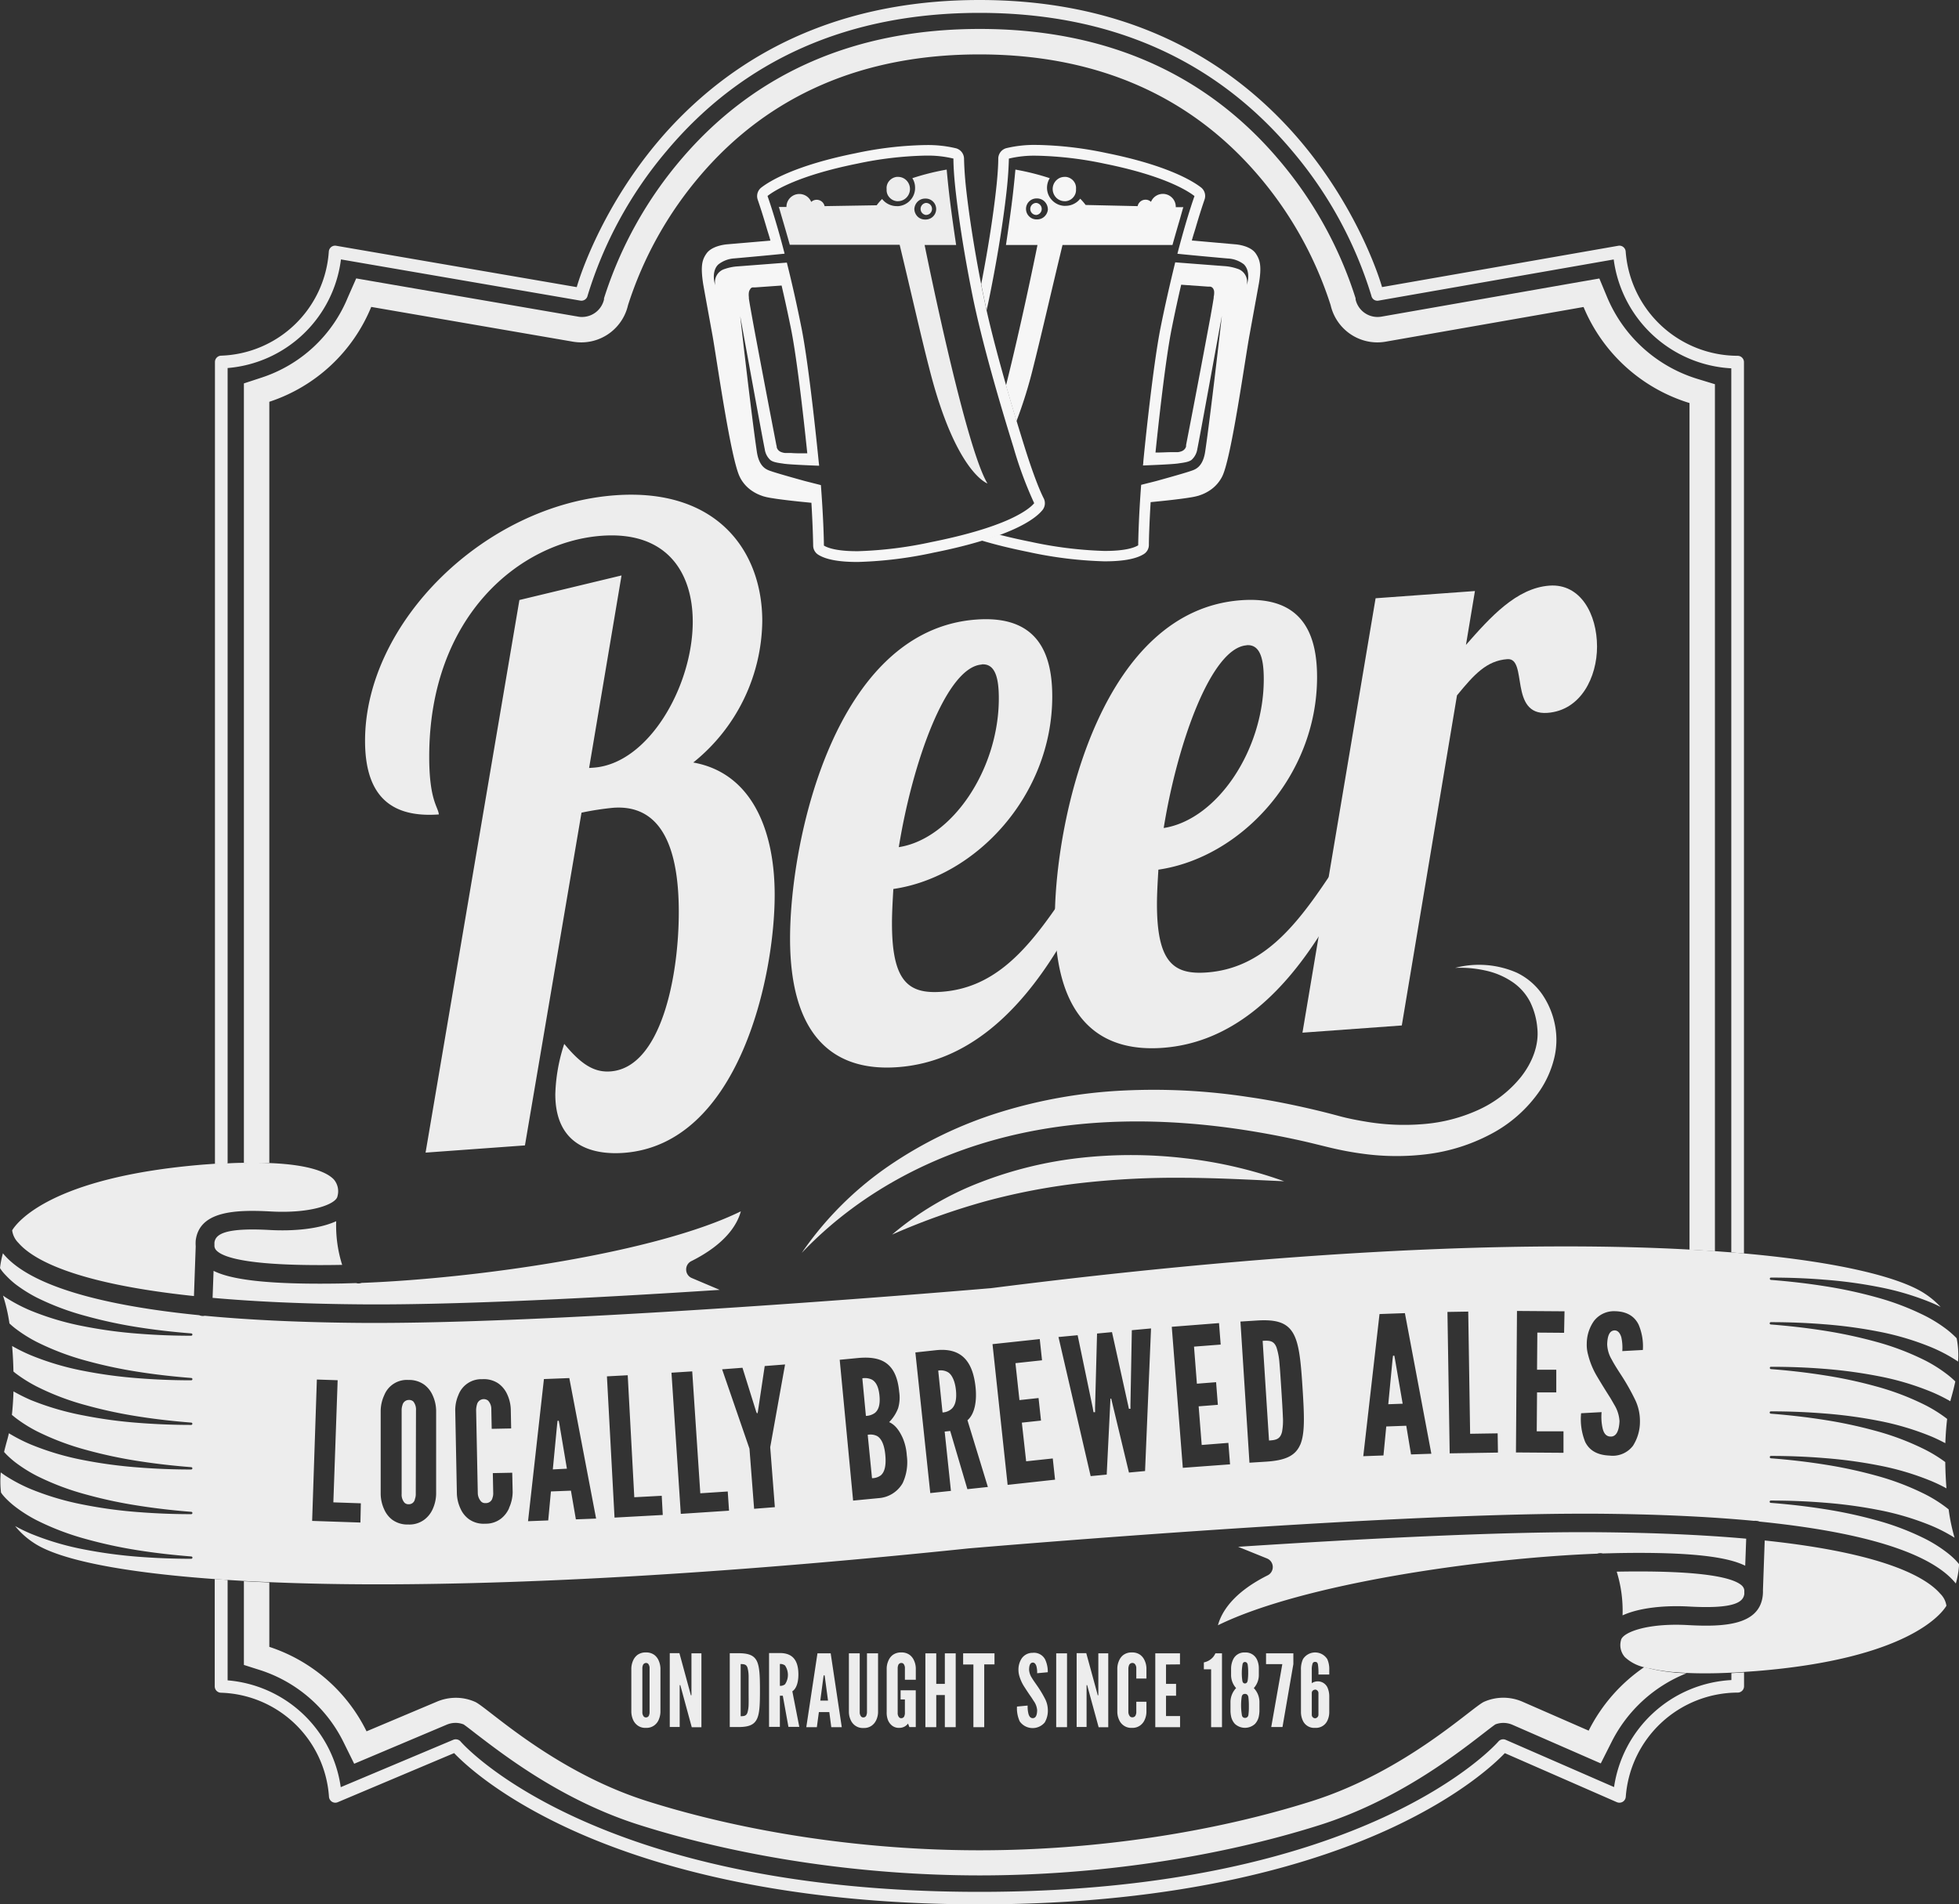 <svg xmlns="http://www.w3.org/2000/svg" viewBox="0 0 456.14 443.45"><rect x="0" y="0" width="456.14" height="443.45" fill="#333333" stroke="none"/><defs><style>.cls-1{fill:#ededed;}.cls-2{fill:#f6f6f6;}</style></defs><g id="Layer_2" data-name="Layer 2"><g id="Layer_1-2" data-name="Layer 1"><path class="cls-1" d="M153.36,386.66a3.26,3.26,0,0,0-1-1.29,3.15,3.15,0,0,0-1.94-.58,3.2,3.2,0,0,0-2,.58,3.3,3.3,0,0,0-1,1.29,4.92,4.92,0,0,0-.42,1.84v10.13a4.94,4.94,0,0,0,.42,1.87,3.21,3.21,0,0,0,1,1.26,3,3,0,0,0,2,.59,3,3,0,0,0,1.94-.59,3.18,3.18,0,0,0,1-1.26,4.94,4.94,0,0,0,.42-1.87V388.5A4.92,4.92,0,0,0,153.36,386.66Zm-2.11,12a1.62,1.62,0,0,1-.09.63.74.74,0,0,1-.75.63.7.7,0,0,1-.49-.18,1.52,1.52,0,0,1-.35-1.08V388.5a1.81,1.81,0,0,1,.09-.63.8.8,0,0,1,.75-.63.69.69,0,0,1,.51.19,1.53,1.53,0,0,1,.33,1.07Z"/><path class="cls-1" d="M161,385v9.76h-.14l-.21-.8-2.45-9h-2.25v17.19h2.31v-9.75h.15l.21.8,2.45,9h2.25V385Z"/><path class="cls-1" d="M176.2,386.75c-.68-1.31-1.94-1.78-4.28-1.78h-2v17.19h2c2.34,0,3.6-.47,4.28-1.78s.75-3.43.75-6.8S176.86,388.06,176.2,386.75Zm-1.89,10.13a7.61,7.61,0,0,1-.24,1.82c-.25.84-.74.94-1.61.94V387.5c.87,0,1.36.09,1.61.91a8,8,0,0,1,.24,1.83c0,.81,0,1.91,0,3.32S174.33,396.06,174.31,396.88Z"/><path class="cls-1" d="M184.49,393.84c1-.66,1.41-2.2,1.41-3.91,0-3.25-1.29-5-4.31-5h-2.52v17.19h2.52v-7.25h.68l1.31,7.25h2.53Zm-1.7-1.64a1.76,1.76,0,0,1-1.2.37v-5.09a1.74,1.74,0,0,1,1.2.35,3.9,3.9,0,0,1,0,4.37Z"/><path class="cls-1" d="M193.42,385h-3.08l-2.6,17.19h2.46l.47-3.51h2.43l.46,3.51H196ZM191,396l.72-5.43.07-.44H192l.07.44.73,5.43Z"/><path class="cls-1" d="M201.87,385v13.66a1.6,1.6,0,0,1-.1.63.73.73,0,0,1-.75.63.7.7,0,0,1-.49-.18,1.52,1.52,0,0,1-.35-1.08V385h-2.52v13.66a4.59,4.59,0,0,0,.42,1.87,3.09,3.09,0,0,0,1,1.26,3,3,0,0,0,2,.59,3,3,0,0,0,1.95-.59,3.24,3.24,0,0,0,1-1.26,4.59,4.59,0,0,0,.42-1.87V385Z"/><path class="cls-1" d="M213.24,391.15V388.5a4.56,4.56,0,0,0-.42-1.84,3.23,3.23,0,0,0-1-1.29,3.15,3.15,0,0,0-1.94-.58,3.25,3.25,0,0,0-2,.58,3.18,3.18,0,0,0-1,1.29,4.56,4.56,0,0,0-.42,1.84v10.13a4.78,4.78,0,0,0,.28,1.87,3.13,3.13,0,0,0,.89,1.26,2.53,2.53,0,0,0,1.8.59,2.48,2.48,0,0,0,2-1l.31.82h1.49V393.6h-3.53v2.13h1v3.11a1.62,1.62,0,0,1-.09.63.75.75,0,0,1-.75.63.68.68,0,0,1-.49-.18,1.48,1.48,0,0,1-.35-1.08V388.5a1.81,1.81,0,0,1,.09-.63.78.78,0,0,1,.75-.63.71.71,0,0,1,.51.19,1.53,1.53,0,0,1,.33,1.07v2.65Z"/><path class="cls-1" d="M220,385v7.11h-2V385h-2.53v17.19H218v-7.48h2v7.48h2.53V385Z"/><path class="cls-1" d="M224.26,385v2.6h2.39v14.59h2.52V387.57h2.39V385Z"/><path class="cls-1" d="M241.61,392.71c-.49-.72-1-1.4-1.35-2a3.88,3.88,0,0,1-.64-1.85c0-1,.21-1.69.87-1.71.4,0,.65.33.82.8a5.74,5.74,0,0,1,.18,1.68l2.48-.23a6.7,6.7,0,0,0-.63-3,2.93,2.93,0,0,0-2.9-1.52,3.06,3.06,0,0,0-2.55,1.31,4.76,4.76,0,0,0-.75,2.71,5,5,0,0,0,.21,1.38,9.59,9.59,0,0,0,1.25,2.66q.84,1.31,1.59,2.37c.23.35.44.7.65,1a4.27,4.27,0,0,1,.65,1.89c0,1.1-.28,1.89-1,1.89-.54,0-.82-.37-1-.93a6.76,6.76,0,0,1-.21-2l-2.48.23a7.24,7.24,0,0,0,.64,3.46,3.68,3.68,0,0,0,5.82.24,5.4,5.4,0,0,0,.72-3,5.86,5.86,0,0,0-.75-2.69A25.73,25.73,0,0,0,241.61,392.71Z"/><path class="cls-1" d="M245.93,385v17.19h2.52V385Z"/><path class="cls-1" d="M255.74,385v9.76h-.14l-.21-.8-2.46-9h-2.24v17.19H253v-9.75h.14l.21.8,2.46,9h2.24V385Z"/><path class="cls-1" d="M266.94,390.87V388.5a4.56,4.56,0,0,0-.42-1.84,3.26,3.26,0,0,0-1-1.29,3.13,3.13,0,0,0-1.94-.58,3.22,3.22,0,0,0-2,.58,3.18,3.18,0,0,0-1,1.29,4.56,4.56,0,0,0-.42,1.84v10.13a4.59,4.59,0,0,0,.42,1.87,3.09,3.09,0,0,0,1,1.26,3,3,0,0,0,2,.59,3,3,0,0,0,1.94-.59,3.18,3.18,0,0,0,1-1.26,4.59,4.59,0,0,0,.42-1.87v-2.36h-2.36v2.36a1.44,1.44,0,0,1-.1.63.8.8,0,0,1-.86.63.7.7,0,0,1-.49-.18,1.59,1.59,0,0,1-.4-1.08V388.5a2.43,2.43,0,0,1,.12-.63.83.83,0,0,1,.77-.63.79.79,0,0,1,.58.19,1.46,1.46,0,0,1,.38,1.07v2.37Z"/><path class="cls-1" d="M274.75,387.57V385H269v17.19h5.77v-2.59H271.5v-4.73h2.34v-2.76H271.5v-4.51Z"/><path class="cls-1" d="M283,385a4,4,0,0,1-.56.89,3.88,3.88,0,0,1-2.13,1.22v1.61H282v13.47h2.53V385Z"/><path class="cls-1" d="M291.94,393.09a4.52,4.52,0,0,0,1.17-3.16v-1.45a4.79,4.79,0,0,0-.42-2,2.88,2.88,0,0,0-2.81-1.68,2.84,2.84,0,0,0-2.78,1.68,5,5,0,0,0-.45,2v1.45a4.52,4.52,0,0,0,1.17,3.16,4.71,4.71,0,0,0-1.31,3.39v2a7.16,7.16,0,0,0,.14,1.19,3.65,3.65,0,0,0,.89,1.76,3.46,3.46,0,0,0,4.68,0,3.65,3.65,0,0,0,.89-1.76,7.16,7.16,0,0,0,.14-1.19v-2A4.71,4.71,0,0,0,291.94,393.09Zm-2.62-5.57c.09-.35.28-.51.56-.51s.54.19.63.58a10.77,10.77,0,0,1,.12,1.78,12.18,12.18,0,0,1-.12,2c-.09.43-.3.64-.63.64s-.54-.21-.61-.64A12.42,12.42,0,0,1,289.32,387.52Zm1.36,11.84a.76.76,0,0,1-.8.67.69.69,0,0,1-.7-.58,14,14,0,0,1-.07-4.26c.07-.49.33-.75.77-.75s.7.26.8.75a17.85,17.85,0,0,1,.11,2.29A12.86,12.86,0,0,1,290.68,399.36Z"/><path class="cls-1" d="M294.79,385v2.51h3.79L296,402.16h2.62l2.53-14.66V385Z"/><path class="cls-1" d="M305.61,387.43a.57.57,0,0,1,.61-.44c.37,0,.56.16.65.6a12.91,12.91,0,0,1,.12,2.34h2.52v-1.07a5.69,5.69,0,0,0-.46-2.51,3.35,3.35,0,0,0-5.66,0,5.58,5.58,0,0,0-.47,2.51v9.77a4.75,4.75,0,0,0,.49,2.15,2.89,2.89,0,0,0,2.81,1.57,2.93,2.93,0,0,0,2.8-1.57,4.62,4.62,0,0,0,.49-2.15v-3.51a5.13,5.13,0,0,0-.42-2.17,2.49,2.49,0,0,0-3.65-1v-3.06A4.17,4.17,0,0,1,305.61,387.43Zm.61,6a.84.84,0,0,1,.77.77v5.15a.84.84,0,0,1-.77.77.8.8,0,0,1-.78-.77v-5.22A.78.78,0,0,1,306.22,393.46Z"/><path class="cls-1" d="M161.42,177.56a42.82,42.82,0,0,0,16.07-32.94c0-16.38-10.6-31-34.22-29.29C112.91,117.53,85,144.94,85,172.51c0,13.39,6.58,17.91,17.18,17.14-.16-1.79-2.24-3.24-2.24-13.43,0-33,21.36-50.1,40.16-51.46,15.26-1.11,21.2,8.65,21.2,20,0,15-10.28,33.12-23.13,34l-1,.07L144.72,134l-23.78,5.72L99.09,268.4l23.14-1.68,13.17-77.48a67.17,67.17,0,0,1,7.39-1.14c11.73-.85,15.26,10.29,15.26,24.27,0,15.19-4.18,36.27-15.91,37.12-3.69.27-6.74-1.51-10.76-6.41a40.72,40.72,0,0,0-2.08,11.74c0,12.19,9,14.14,15.9,13.64,26.83-1.95,35.18-40.92,35.18-60.1C180.38,193.37,175.08,180,161.42,177.56Z"/><path class="cls-1" d="M247.69,208.71c-.69,1-1.37,2-2.06,3-7.32,10.5-14.76,18.4-26.37,19.24-7.72.56-11.57-2.36-11.57-15.94,0-2.4.16-5.21.32-8,19.28-2.8,37-21.86,37-44.84,0-10-3.37-18.94-17.67-17.9-32.94,2.39-43.38,51.3-43.38,74.28,0,22.58,10,31.05,25.06,29.95,16.41-1.18,28.27-13,37-27.06a134.89,134.89,0,0,0,7.15-13.11Zm-19.12-54c3.05-.23,4,2.9,4,7.9,0,16.58-10.93,32.76-23.29,34.66C212.51,177.29,220.38,155.34,228.57,154.75Z"/><path class="cls-1" d="M309.38,204.24l0,0c-8,12-15.74,21.29-28.42,22.21-7.71.56-11.57-2.36-11.57-15.94,0-2.4.17-5.21.33-8,19.27-2.8,36.95-21.86,36.95-44.84,0-10-3.38-18.94-17.68-17.9-31.85,2.3-42.66,48.14-43.34,71.93,0,.81,0,1.6,0,2.35a64.72,64.72,0,0,0,.4,7.36c2,17.07,11.33,23.56,24.66,22.59,16-1.16,27.69-12.44,36.39-26a134.75,134.75,0,0,0,7.79-14.14Zm-19.12-54c3.05-.22,4,2.91,4,7.91,0,16.58-10.93,32.76-23.3,34.66C274.19,172.82,282.07,150.87,290.26,150.27Z"/><path class="cls-1" d="M360.78,136.37c-7.71.56-13.81,7.4-19.44,13.8l2.09-12.54-23.13,1.68-10.94,65L307.05,218l-3.78,22.47,23.13-1.68,12.85-76.86c4-4.89,6.91-8.09,11.73-8.44s.32,13.16,9.32,12.51c7.87-.57,11.56-8.43,11.56-15.42C371.86,143,368,135.85,360.78,136.37Z"/><path class="cls-1" d="M451.76,371.1c-3.28-3.77-12.89-9.43-40.86-12.38l-.41,11.59a8.94,8.94,0,0,1-.06,1.35c-.84,6.74-8.86,7.24-17.41,6.76-9.63-.53-15.33,1.76-15.59,3.56a4.2,4.2,0,0,0,.91,3.89,9.82,9.82,0,0,0,4.45,2.36h0l.73.21.15,0,.47.11.18,0,.58.13.55.11.83.15.6.09,1.35.19,1.31.14.21,0c.42,0,.85.08,1.3.1l1.62.1c2.9.14,6.35.14,10.46-.06.94,0,1.93-.1,2.95-.17l2.57-.18c35.77-2.82,43.55-13.53,44.56-15.23A4.91,4.91,0,0,0,451.76,371.1Zm-46-1.7c-1.6-1.78-8-3.81-29.32-3.42a30.54,30.54,0,0,1,1.36,10.18c4.06-1.86,10.11-2.36,15.48-2.06,10.8.6,12.6-1.11,12.87-2.9l0-.86A1.58,1.58,0,0,0,405.74,369.4ZM371,356.79c-22.05-.13-54.25,1.54-82.71,3.4L295,362.9a2.16,2.16,0,0,1,.16,3.94c-8.12,4.06-10.76,8.61-11.57,11.62,19.72-9.69,61.31-15.64,88.32-16.67a2.12,2.12,0,0,1,1.27-.05l3.18-.08c18.49-.35,26.29,1.08,30,2.94l.23-6.3C396.86,357.43,385.13,356.88,371,356.79ZM96.14,326.38a1.44,1.44,0,0,0-1-.36,1.51,1.51,0,0,0-1.44,1.21,3.54,3.54,0,0,0-.18,1.21l0,19.41a2.88,2.88,0,0,0,.66,2.06,1.32,1.32,0,0,0,1,.36,1.41,1.41,0,0,0,1.43-1.21,3.16,3.16,0,0,0,.19-1.21l.05-19.4A3,3,0,0,0,96.14,326.38Zm0,0a1.44,1.44,0,0,0-1-.36,1.51,1.51,0,0,0-1.44,1.21,3.54,3.54,0,0,0-.18,1.21l0,19.41a2.88,2.88,0,0,0,.66,2.06,1.32,1.32,0,0,0,1,.36,1.41,1.41,0,0,0,1.43-1.21,3.16,3.16,0,0,0,.19-1.21l.05-19.4A3,3,0,0,0,96.14,326.38Zm0,0a1.44,1.44,0,0,0-1-.36,1.51,1.51,0,0,0-1.44,1.21,3.54,3.54,0,0,0-.18,1.21l0,19.41a2.88,2.88,0,0,0,.66,2.06,1.32,1.32,0,0,0,1,.36,1.41,1.41,0,0,0,1.43-1.21,3.16,3.16,0,0,0,.19-1.21l.05-19.4A3,3,0,0,0,96.14,326.38Zm34.11,5.32-.16-.84h-.27l-.1.85-1,10.45L132,342Zm0,0-.16-.84h-.27l-.1.85-1,10.45L132,342Zm-34.11-5.32a1.44,1.44,0,0,0-1-.36,1.51,1.51,0,0,0-1.44,1.21,3.54,3.54,0,0,0-.18,1.21l0,19.41a2.88,2.88,0,0,0,.66,2.06,1.32,1.32,0,0,0,1,.36,1.41,1.41,0,0,0,1.43-1.21,3.16,3.16,0,0,0,.19-1.21l.05-19.4A3,3,0,0,0,96.14,326.38Zm0,0a1.44,1.44,0,0,0-1-.36,1.51,1.51,0,0,0-1.44,1.21,3.54,3.54,0,0,0-.18,1.21l0,19.41a2.88,2.88,0,0,0,.66,2.06,1.32,1.32,0,0,0,1,.36,1.41,1.41,0,0,0,1.43-1.21,3.16,3.16,0,0,0,.19-1.21l.05-19.4A3,3,0,0,0,96.14,326.38Zm34.11,5.32-.16-.84h-.27l-.1.85-1,10.45L132,342Zm0,0-.16-.84h-.27l-.1.85-1,10.45L132,342Zm-34.11-5.32a1.44,1.44,0,0,0-1-.36,1.51,1.51,0,0,0-1.44,1.21,3.54,3.54,0,0,0-.18,1.21l0,19.41a2.88,2.88,0,0,0,.66,2.06,1.32,1.32,0,0,0,1,.36,1.41,1.41,0,0,0,1.43-1.21,3.16,3.16,0,0,0,.19-1.21l.05-19.4A3,3,0,0,0,96.14,326.38Zm0,0a1.44,1.44,0,0,0-1-.36,1.51,1.51,0,0,0-1.44,1.21,3.54,3.54,0,0,0-.18,1.21l0,19.41a2.88,2.88,0,0,0,.66,2.06,1.32,1.32,0,0,0,1,.36,1.41,1.41,0,0,0,1.43-1.21,3.16,3.16,0,0,0,.19-1.21l.05-19.4A3,3,0,0,0,96.14,326.38Zm34.11,5.32-.16-.84h-.27l-.1.85-1,10.45L132,342ZM204.78,325c-.22-2.28-.95-3.29-1.8-3.75a3.78,3.78,0,0,0-2.19-.29l.83,8.75a3.77,3.77,0,0,0,2.1-.7C204.47,328.39,205,327.26,204.78,325Zm1.31,13.83c-.25-2.68-1-3.92-1.86-4.42a3.48,3.48,0,0,0-2.19-.29l1,10.09a3.41,3.41,0,0,0,2.1-.7C205.84,342.84,206.35,341.49,206.09,338.82Zm0,0c-.25-2.68-1-3.92-1.86-4.42a3.48,3.48,0,0,0-2.19-.29l1,10.09a3.41,3.41,0,0,0,2.1-.7C205.84,342.84,206.35,341.49,206.09,338.82ZM204.78,325c-.22-2.28-.95-3.29-1.8-3.75a3.78,3.78,0,0,0-2.19-.29l.83,8.75a3.77,3.77,0,0,0,2.1-.7C204.47,328.39,205,327.26,204.78,325Zm-74.53,6.71-.16-.84h-.27l-.1.85-1,10.45L132,342Zm-34.11-5.32a1.44,1.44,0,0,0-1-.36,1.51,1.51,0,0,0-1.44,1.21,3.54,3.54,0,0,0-.18,1.21l0,19.41a2.88,2.88,0,0,0,.66,2.06,1.32,1.32,0,0,0,1,.36,1.41,1.41,0,0,0,1.43-1.21,3.16,3.16,0,0,0,.19-1.21l.05-19.4A3,3,0,0,0,96.14,326.38Zm0,0a1.44,1.44,0,0,0-1-.36,1.51,1.51,0,0,0-1.44,1.21,3.54,3.54,0,0,0-.18,1.21l0,19.41a2.88,2.88,0,0,0,.66,2.06,1.32,1.32,0,0,0,1,.36,1.41,1.41,0,0,0,1.43-1.21,3.16,3.16,0,0,0,.19-1.21l.05-19.4A3,3,0,0,0,96.14,326.38Zm34.11,5.32-.16-.84h-.27l-.1.85-1,10.45L132,342ZM204.78,325c-.22-2.28-.95-3.29-1.8-3.75a3.78,3.78,0,0,0-2.19-.29l.83,8.75a3.77,3.77,0,0,0,2.1-.7C204.47,328.39,205,327.26,204.78,325Zm1.31,13.83c-.25-2.68-1-3.92-1.86-4.42a3.48,3.48,0,0,0-2.19-.29l1,10.09a3.41,3.41,0,0,0,2.1-.7C205.84,342.84,206.35,341.49,206.09,338.82Zm16.49-15.16c-.25-2.31-1-3.5-1.74-4.05a3.32,3.32,0,0,0-2.35-.43l1,9.72a3.41,3.41,0,0,0,2.2-.95C222.37,327.25,222.82,326,222.58,323.66Zm0,0c-.25-2.31-1-3.5-1.74-4.05a3.32,3.32,0,0,0-2.35-.43l1,9.72a3.41,3.41,0,0,0,2.2-.95C222.37,327.25,222.82,326,222.58,323.66Zm-16.49,15.16c-.25-2.68-1-3.92-1.86-4.42a3.48,3.48,0,0,0-2.19-.29l1,10.09a3.41,3.41,0,0,0,2.1-.7C205.84,342.84,206.35,341.49,206.09,338.82ZM204.78,325c-.22-2.28-.95-3.29-1.8-3.75a3.78,3.78,0,0,0-2.19-.29l.83,8.75a3.77,3.77,0,0,0,2.1-.7C204.47,328.39,205,327.26,204.78,325Zm-74.53,6.71-.16-.84h-.27l-.1.85-1,10.45L132,342Zm-34.11-5.32a1.44,1.44,0,0,0-1-.36,1.51,1.51,0,0,0-1.44,1.21,3.54,3.54,0,0,0-.18,1.21l0,19.41a2.88,2.88,0,0,0,.66,2.06,1.32,1.32,0,0,0,1,.36,1.41,1.41,0,0,0,1.43-1.21,3.16,3.16,0,0,0,.19-1.21l.05-19.4A3,3,0,0,0,96.14,326.38Zm0,0a1.44,1.44,0,0,0-1-.36,1.51,1.51,0,0,0-1.44,1.21,3.54,3.54,0,0,0-.18,1.21l0,19.41a2.88,2.88,0,0,0,.66,2.06,1.32,1.32,0,0,0,1,.36,1.41,1.41,0,0,0,1.43-1.21,3.16,3.16,0,0,0,.19-1.21l.05-19.4A3,3,0,0,0,96.14,326.38Zm34.11,5.32-.16-.84h-.27l-.1.85-1,10.45L132,342ZM204.78,325c-.22-2.28-.95-3.29-1.8-3.75a3.78,3.78,0,0,0-2.19-.29l.83,8.75a3.77,3.77,0,0,0,2.1-.7C204.47,328.39,205,327.26,204.78,325Zm1.31,13.83c-.25-2.68-1-3.92-1.86-4.42a3.48,3.48,0,0,0-2.19-.29l1,10.09a3.41,3.41,0,0,0,2.1-.7C205.84,342.84,206.35,341.49,206.09,338.82Zm16.49-15.16c-.25-2.31-1-3.5-1.74-4.05a3.32,3.32,0,0,0-2.35-.43l1,9.72a3.41,3.41,0,0,0,2.2-.95C222.37,327.25,222.82,326,222.58,323.66Zm0,0c-.25-2.31-1-3.5-1.74-4.05a3.32,3.32,0,0,0-2.35-.43l1,9.72a3.41,3.41,0,0,0,2.2-.95C222.37,327.25,222.82,326,222.58,323.66Zm-16.49,15.16c-.25-2.68-1-3.92-1.86-4.42a3.48,3.48,0,0,0-2.19-.29l1,10.09a3.41,3.41,0,0,0,2.1-.7C205.84,342.84,206.35,341.49,206.09,338.82ZM204.78,325c-.22-2.28-.95-3.29-1.8-3.75a3.78,3.78,0,0,0-2.19-.29l.83,8.75a3.77,3.77,0,0,0,2.1-.7C204.47,328.39,205,327.26,204.78,325Zm-74.53,6.71-.16-.84h-.27l-.1.85-1,10.45L132,342Zm-34.11-5.32a1.44,1.44,0,0,0-1-.36,1.51,1.51,0,0,0-1.44,1.21,3.54,3.54,0,0,0-.18,1.21l0,19.41a2.88,2.88,0,0,0,.66,2.06,1.32,1.32,0,0,0,1,.36,1.41,1.41,0,0,0,1.43-1.21,3.16,3.16,0,0,0,.19-1.21l.05-19.4A3,3,0,0,0,96.14,326.38Zm0,0a1.44,1.44,0,0,0-1-.36,1.51,1.51,0,0,0-1.44,1.21,3.54,3.54,0,0,0-.18,1.21l0,19.41a2.88,2.88,0,0,0,.66,2.06,1.32,1.32,0,0,0,1,.36,1.41,1.41,0,0,0,1.43-1.21,3.16,3.16,0,0,0,.19-1.21l.05-19.4A3,3,0,0,0,96.14,326.38Zm34.11,5.32-.16-.84h-.27l-.1.85-1,10.45L132,342ZM204.78,325c-.22-2.28-.95-3.29-1.8-3.75a3.78,3.78,0,0,0-2.19-.29l.83,8.75a3.77,3.77,0,0,0,2.1-.7C204.47,328.39,205,327.26,204.78,325Zm1.31,13.83c-.25-2.68-1-3.92-1.86-4.42a3.48,3.48,0,0,0-2.19-.29l1,10.09a3.41,3.41,0,0,0,2.1-.7C205.84,342.84,206.35,341.49,206.09,338.82Zm16.49-15.16c-.25-2.31-1-3.5-1.74-4.05a3.32,3.32,0,0,0-2.35-.43l1,9.72a3.41,3.41,0,0,0,2.2-.95C222.37,327.25,222.82,326,222.58,323.66Zm76.13,6.27c-.06-1.57-.19-3.67-.36-6.35s-.31-4.79-.45-6.35a15.26,15.26,0,0,0-.67-3.46c-.59-1.54-1.54-1.66-3.2-1.55l1.48,23.21c1.66-.1,2.58-.34,3-2A14.42,14.42,0,0,0,298.71,329.93Zm26.11-13.4-.16-.85h-.27l-.11.86-1,10.44,3.32-.12Zm0,0-.16-.85h-.27l-.11.86-1,10.44,3.32-.12Zm-26.11,13.4c-.06-1.57-.19-3.67-.36-6.35s-.31-4.79-.45-6.35a15.26,15.26,0,0,0-.67-3.46c-.59-1.54-1.54-1.66-3.2-1.55l1.48,23.21c1.66-.1,2.58-.34,3-2A14.42,14.42,0,0,0,298.71,329.93Zm-76.13-6.27c-.25-2.31-1-3.5-1.74-4.05a3.32,3.32,0,0,0-2.35-.43l1,9.72a3.41,3.41,0,0,0,2.2-.95C222.37,327.25,222.82,326,222.58,323.66Zm-16.49,15.16c-.25-2.68-1-3.92-1.86-4.42a3.48,3.48,0,0,0-2.19-.29l1,10.09a3.41,3.41,0,0,0,2.1-.7C205.84,342.84,206.35,341.49,206.09,338.82ZM204.78,325c-.22-2.28-.95-3.29-1.8-3.75a3.78,3.78,0,0,0-2.19-.29l.83,8.75a3.77,3.77,0,0,0,2.1-.7C204.47,328.39,205,327.26,204.78,325Zm-74.53,6.71-.16-.84h-.27l-.1.85-1,10.45L132,342Zm-34.11-5.32a1.44,1.44,0,0,0-1-.36,1.51,1.51,0,0,0-1.44,1.21,3.54,3.54,0,0,0-.18,1.21l0,19.41a2.88,2.88,0,0,0,.66,2.06,1.32,1.32,0,0,0,1,.36,1.41,1.41,0,0,0,1.43-1.21,3.16,3.16,0,0,0,.19-1.21l.05-19.4A3,3,0,0,0,96.14,326.38Zm0,0a1.44,1.44,0,0,0-1-.36,1.51,1.51,0,0,0-1.44,1.21,3.54,3.54,0,0,0-.18,1.21l0,19.41a2.88,2.88,0,0,0,.66,2.06,1.32,1.32,0,0,0,1,.36,1.41,1.41,0,0,0,1.43-1.21,3.16,3.16,0,0,0,.19-1.21l.05-19.4A3,3,0,0,0,96.14,326.38Zm34.11,5.32-.16-.84h-.27l-.1.85-1,10.45L132,342ZM204.78,325c-.22-2.28-.95-3.29-1.8-3.75a3.78,3.78,0,0,0-2.19-.29l.83,8.75a3.77,3.77,0,0,0,2.1-.7C204.47,328.39,205,327.26,204.78,325Zm1.31,13.83c-.25-2.68-1-3.92-1.86-4.42a3.48,3.48,0,0,0-2.19-.29l1,10.09a3.41,3.41,0,0,0,2.1-.7C205.84,342.84,206.35,341.49,206.09,338.82Zm16.49-15.16c-.25-2.31-1-3.5-1.74-4.05a3.32,3.32,0,0,0-2.35-.43l1,9.72a3.41,3.41,0,0,0,2.2-.95C222.37,327.25,222.82,326,222.58,323.66Zm76.13,6.27c-.06-1.57-.19-3.67-.36-6.35s-.31-4.79-.45-6.35a15.26,15.26,0,0,0-.67-3.46c-.59-1.54-1.54-1.66-3.2-1.55l1.48,23.21c1.66-.1,2.58-.34,3-2A14.42,14.42,0,0,0,298.71,329.93Zm26.11-13.4-.16-.85h-.27l-.11.86-1,10.44,3.32-.12Zm0,0-.16-.85h-.27l-.11.86-1,10.44,3.32-.12Zm-26.11,13.4c-.06-1.57-.19-3.67-.36-6.35s-.31-4.79-.45-6.35a15.26,15.26,0,0,0-.67-3.46c-.59-1.54-1.54-1.66-3.2-1.55l1.48,23.21c1.66-.1,2.58-.34,3-2A14.42,14.42,0,0,0,298.71,329.93Zm-76.13-6.27c-.25-2.31-1-3.5-1.74-4.05a3.32,3.32,0,0,0-2.35-.43l1,9.72a3.41,3.41,0,0,0,2.2-.95C222.37,327.25,222.82,326,222.58,323.66Zm-16.49,15.16c-.25-2.68-1-3.92-1.86-4.42a3.48,3.48,0,0,0-2.19-.29l1,10.09a3.41,3.41,0,0,0,2.1-.7C205.84,342.84,206.35,341.49,206.09,338.82ZM204.78,325c-.22-2.28-.95-3.29-1.8-3.75a3.78,3.78,0,0,0-2.19-.29l.83,8.75a3.77,3.77,0,0,0,2.1-.7C204.47,328.39,205,327.26,204.78,325Zm-74.53,6.71-.16-.84h-.27l-.1.85-1,10.45L132,342Zm-34.11-5.32a1.44,1.44,0,0,0-1-.36,1.51,1.51,0,0,0-1.44,1.21,3.54,3.54,0,0,0-.18,1.21l0,19.41a2.88,2.88,0,0,0,.66,2.06,1.32,1.32,0,0,0,1,.36,1.41,1.41,0,0,0,1.43-1.21,3.16,3.16,0,0,0,.19-1.21l.05-19.4A3,3,0,0,0,96.14,326.38Zm359.3,37a19.52,19.52,0,0,0-2.14-1.89,32.07,32.07,0,0,0-5-3.15A61.38,61.38,0,0,0,436.86,354a107.63,107.63,0,0,0-12.13-2.6c-4.11-.65-8.25-1.11-12.41-1.44a.27.27,0,0,1,0-.54c4.19,0,8.37.16,12.56.5a109.12,109.12,0,0,1,12.54,1.7,64.37,64.37,0,0,1,12.27,3.65,37.18,37.18,0,0,1,5.42,2.81,44.17,44.17,0,0,1-1.38-6.6l-.45-.36a32.07,32.07,0,0,0-5-3.15,61.38,61.38,0,0,0-11.41-4.35,107.63,107.63,0,0,0-12.13-2.6c-4.11-.65-8.25-1.12-12.41-1.44a.29.29,0,0,1-.25-.3.27.27,0,0,1,.27-.25c4.19,0,8.37.16,12.56.51a109.12,109.12,0,0,1,12.54,1.7,63.65,63.65,0,0,1,12.27,3.65,36.3,36.3,0,0,1,3.5,1.69c-.16-2-.25-4.08-.28-6.12a32.74,32.74,0,0,0-4.66-2.88,61.38,61.38,0,0,0-11.41-4.35,107.63,107.63,0,0,0-12.13-2.6c-4.11-.65-8.25-1.11-12.41-1.44a.27.27,0,0,1,0-.54c4.19,0,8.37.16,12.56.5a109.12,109.12,0,0,1,12.54,1.7,64.37,64.37,0,0,1,12.27,3.65c1.11.47,2.19,1,3.26,1.56.07-2,.21-3.89.42-5.64l-.09-.08a32.78,32.78,0,0,0-5-3.14,61.38,61.38,0,0,0-11.41-4.35,105.47,105.47,0,0,0-12.13-2.6c-4.11-.65-8.25-1.12-12.41-1.44a.28.28,0,0,1-.25-.29.26.26,0,0,1,.27-.25c4.19,0,8.37.15,12.56.49a111.4,111.4,0,0,1,12.54,1.71,63.65,63.65,0,0,1,12.27,3.65,38.86,38.86,0,0,1,4.39,2.17c.08-.33.16-.65.25-.95.34-1.2.65-2.42.91-3.65a19.22,19.22,0,0,0-2-1.73,32.83,32.83,0,0,0-5-3.15,61.38,61.38,0,0,0-11.41-4.35,109.88,109.88,0,0,0-12.13-2.6c-4.11-.65-8.25-1.11-12.41-1.44a.27.27,0,0,1,0-.54c4.19,0,8.37.16,12.56.5a109.12,109.12,0,0,1,12.54,1.7,64.37,64.37,0,0,1,12.27,3.65,37.07,37.07,0,0,1,5.84,3.07c.13.08.26.18.38.27a20,20,0,0,0-.32-5.42l-.17-.19a21.86,21.86,0,0,0-2.14-1.89,32.78,32.78,0,0,0-5-3.14,61.38,61.38,0,0,0-11.41-4.35,105.47,105.47,0,0,0-12.13-2.6c-4.11-.65-8.25-1.11-12.41-1.44a.29.29,0,0,1-.25-.3.26.26,0,0,1,.27-.24c4.19,0,8.37.15,12.56.5a107,107,0,0,1,12.54,1.7,63.65,63.65,0,0,1,12.27,3.65c.72.3,1.43.63,2.14,1a19.67,19.67,0,0,0-3.66-3.09c-5.35-3.57-18.87-7.3-42.1-9.38l-2.95-.25-3.79-.28q-2.88-.21-5.92-.37c-8.58-.47-18.21-.74-28.93-.74-37.92,0-83,3.27-133.89,9.74h-.09c-.93.08-93.9,8.08-142.85,8.08H85.08c-14.82-.09-27.15-.7-37.39-1.67a2.31,2.31,0,0,1-.46.05h-.08a2.17,2.17,0,0,1-.76-.18C16.67,303.29,5,297.19.68,291.84A23,23,0,0,0,0,295.28l0,0,.15.24c.11.16.23.33.36.5a12,12,0,0,0,.89,1A20.37,20.37,0,0,0,3.55,299a33.83,33.83,0,0,0,5,3.15A60.92,60.92,0,0,0,20,306.45a107.83,107.83,0,0,0,12.14,2.61c4.11.65,8.25,1.11,12.41,1.44a.27.27,0,0,1,.25.29.29.29,0,0,1-.27.25c-4.19,0-8.38-.16-12.57-.5a106.66,106.66,0,0,1-12.52-1.71,64.52,64.52,0,0,1-12.29-3.64,37.42,37.42,0,0,1-5.83-3.07l-.62-.43a39.63,39.63,0,0,1,1.5,6.49c.43.4.88.79,1.36,1.16a33,33,0,0,0,5,3.15A61.65,61.65,0,0,0,20,316.84a107.8,107.8,0,0,0,12.14,2.6c4.11.65,8.25,1.11,12.41,1.44a.27.27,0,0,1,.25.29.28.28,0,0,1-.27.25q-6.29,0-12.57-.5a108.78,108.78,0,0,1-12.52-1.7,63.84,63.84,0,0,1-12.29-3.65,39.53,39.53,0,0,1-4.33-2.14c.17,1.94.27,3.95.31,5.94l.43.36a33.78,33.78,0,0,0,5,3.14A60.1,60.1,0,0,0,20,327.22a107.19,107.19,0,0,0,12.13,2.61c4.11.65,8.25,1.11,12.41,1.44a.27.27,0,0,1,.25.29.28.28,0,0,1-.27.25q-6.29,0-12.57-.5a106.66,106.66,0,0,1-12.52-1.71A64.52,64.52,0,0,1,7.14,326a41.75,41.75,0,0,1-4-2c-.06,1.91-.18,3.75-.37,5.47l.81.66a33,33,0,0,0,5,3.15A61.48,61.48,0,0,0,20,337.61a107.16,107.16,0,0,0,12.13,2.6c4.11.65,8.25,1.11,12.41,1.44a.27.27,0,0,1,.25.29.28.28,0,0,1-.27.25c-4.19,0-8.38-.16-12.57-.5A108.78,108.78,0,0,1,19.43,340a63.84,63.84,0,0,1-12.29-3.65,38.52,38.52,0,0,1-5.07-2.6c-.11.5-.23,1-.35,1.42-.28,1-.54,1.95-.77,2.94l.47.51a21.58,21.58,0,0,0,2.13,1.89,33.83,33.83,0,0,0,5,3.15A60.92,60.92,0,0,0,20,348a105.64,105.64,0,0,0,12.14,2.6c4.11.65,8.25,1.12,12.41,1.45a.27.27,0,0,1,.25.29.28.28,0,0,1-.27.25q-6.29,0-12.57-.5a106.66,106.66,0,0,1-12.52-1.71,64.52,64.52,0,0,1-12.29-3.64,37.42,37.42,0,0,1-5.83-3.07c-.39-.25-.76-.52-1.14-.8a22.35,22.35,0,0,0,.06,4.7l.3.42c.27.34.57.68.89,1a21.5,21.5,0,0,0,2.13,1.88,33,33,0,0,0,5,3.15A61.65,61.65,0,0,0,20,358.38,107.8,107.8,0,0,0,32.13,361c4.11.65,8.25,1.11,12.41,1.44a.27.27,0,0,1,0,.54c-4.19,0-8.38-.16-12.57-.49a111.06,111.06,0,0,1-12.52-1.71,64.56,64.56,0,0,1-12.29-3.65,38.11,38.11,0,0,1-3.64-1.77,18.76,18.76,0,0,0,4.37,3.93c6,4,20.93,6.89,42.18,8.42l3,.2,3.78.23c1.39.08,2.8.15,4.24.21,8.28.38,17.3.58,26.93.58,37.85,0,84.12-2.81,137.54-8.37,1-.08,93.94-8.08,142.89-8.08H371c14.83.09,27.16.7,37.41,1.67a2.11,2.11,0,0,1,.51,0,2.17,2.17,0,0,1,.77.17c29.72,3,41.43,9.07,45.71,14.42a20.53,20.53,0,0,0,.76-4.48C455.92,363.93,455.69,363.67,455.44,363.41ZM83.92,354.54l-11.24-.38,1.1-32.92,4.84.16-1,28.44,6.4.22Zm17.63-6.67a8.93,8.93,0,0,1-.82,3.58,6.25,6.25,0,0,1-1.93,2.42A5.82,5.82,0,0,1,95.07,355a6,6,0,0,1-3.76-1.13,6.09,6.09,0,0,1-1.87-2.43,8.78,8.78,0,0,1-.8-3.59l0-19.4a8.9,8.9,0,0,1,.82-3.54,5.66,5.66,0,0,1,5.65-3.57,6,6,0,0,1,3.72,1.13,6.27,6.27,0,0,1,1.92,2.47,8.89,8.89,0,0,1,.8,3.54Zm17,3.29a6.27,6.27,0,0,1-1.88,2.46,5.76,5.76,0,0,1-3.7,1.19,5.88,5.88,0,0,1-3.78-1.05,6,6,0,0,1-1.93-2.38,9,9,0,0,1-.88-3.57l-.38-19.4a8.79,8.79,0,0,1,.73-3.55,5.69,5.69,0,0,1,5.57-3.7,6,6,0,0,1,3.75,1,6.27,6.27,0,0,1,2,2.42,9,9,0,0,1,.88,3.53l.09,4.52-4.53.09-.09-4.52a2.85,2.85,0,0,0-.75-2.05,1.63,1.63,0,0,0-2.59.9,5.45,5.45,0,0,0-.2,1.22l.39,19.4a3,3,0,0,0,.8,2,1.29,1.29,0,0,0,1,.34,1.55,1.55,0,0,0,1.63-1.24,3.09,3.09,0,0,0,.16-1.21l-.09-4.53,4.52-.09.1,4.53A9.06,9.06,0,0,1,118.52,351.16Zm15.54,2.64-1.15-6.68-4.66.18-.63,6.75-4.7.18,3.7-33.1,5.91-.23,6.24,32.72Zm9-.41-1.77-32.89,4.84-.26,1.53,28.41,6.39-.34.24,4.47Zm15.43-.87-2.17-32.87,4.83-.31,1.88,28.39,6.39-.42.3,4.47Zm21.9-1.56-4.83.38-1.08-14-6.37-18.48,4.74-.36,3.22,10.31.16.3h.09l.11-.33,1.6-10.68,4.74-.37L179.34,337Zm29.76-5.6a7,7,0,0,1-5.61,3.5l-5.93.57-3.12-32.79,4.24-.41c2.85-.27,5.14.06,6.74,1.3s2.56,3.31,2.87,6.57a8.79,8.79,0,0,1-.26,3.85,9.37,9.37,0,0,1-2.08,3.21c1.27.56,2.28,1.72,3.19,3.75a12.49,12.49,0,0,1,.92,4A11.54,11.54,0,0,1,210.18,345.36Zm15.07,1.41-4-13.55-1.29.14,1.46,13.81-4.81.51-3.47-32.75,4.81-.52c5.75-.61,8.54,2.39,9.2,8.58.35,3.26-.19,6.29-1.88,7.73l4.75,15.54Zm9.37-1L231.1,313l11-1.18.53,4.94-6.19.67.93,8.6,4.45-.48.57,5.25-4.46.48,1,9,6.2-.66.53,4.94Zm32-3.22-3.75.35-3.68-15.32-.45-1.89h-.18l-.09,1.95-.78,15.74-3.74.35-7.49-32.39,4.46-.42,3.51,16.87.19,1.06.36,0,0-1.09.46-17.23,3.48-.33L262.63,327l.23,1.06.36,0v-1.08l.32-17.23,4.47-.41Zm8.79-.75-2.57-32.84,11-.86.39,5-6.21.48.67,8.63,4.47-.35.41,5.27-4.47.35.71,9,6.21-.49.39,5Zm27.32-5.35c-1.14,2.59-3.49,3.64-8,3.92l-3.8.24-2.1-32.87,3.8-.24c4.48-.29,6.95.45,8.41,2.87s1.85,6.53,2.26,13S303.85,333.82,302.76,336.41Zm25.82,2.23L327.44,332l-4.66.17-.65,6.75-4.7.17,3.78-33.1,5.91-.21,6.16,32.74Zm9-.25-.52-32.93,4.84-.08.44,28.45,6.41-.1.07,4.48Zm26.64-28.07-6.23-.05-.07,8.65,4.48,0,0,5.28-4.48,0-.07,9.06,6.23,0,0,5-11.07-.08.24-32.95,11.07.08Zm18.31,4-4.76.26a11.15,11.15,0,0,0-.23-3.24c-.28-.9-.75-1.55-1.51-1.58-1.25,0-1.71,1.28-1.78,3.2a7.43,7.43,0,0,0,1.06,3.59c.67,1.28,1.56,2.62,2.45,4a52.3,52.3,0,0,1,2.89,5.14,11.35,11.35,0,0,1,1.23,5.2,10.42,10.42,0,0,1-1.62,5.73,5.92,5.92,0,0,1-5.43,2.29c-3.09-.12-4.79-1.35-5.7-3.18a14.21,14.21,0,0,1-.95-6.68l4.77-.26a12.18,12.18,0,0,0,.25,3.82c.27,1.09.78,1.83,1.81,1.87,1.43.06,2-1.45,2.11-3.55a8.2,8.2,0,0,0-1.11-3.68c-.38-.64-.75-1.33-1.17-2-.89-1.39-1.86-2.95-2.87-4.65a18.62,18.62,0,0,1-2.17-5.2,8.47,8.47,0,0,1-.3-2.65,9.2,9.2,0,0,1,1.64-5.14,5.88,5.88,0,0,1,5-2.32c2.91.08,4.56,1.35,5.43,3.13A12.9,12.9,0,0,1,382.53,314.35Zm-57.87,1.33h-.27l-.11.86-1,10.44,3.32-.12-1.77-10.34Zm-26.31,7.9c-.17-2.69-.31-4.79-.45-6.35a15.26,15.26,0,0,0-.67-3.46c-.59-1.54-1.54-1.66-3.2-1.55l1.48,23.21c1.66-.1,2.58-.34,3-2a14.42,14.42,0,0,0,.23-3.52C298.65,328.36,298.52,326.26,298.35,323.58Zm-77.51-4a3.32,3.32,0,0,0-2.35-.43l1,9.72a3.41,3.41,0,0,0,2.2-.95c.65-.7,1.1-2,.86-4.29S221.62,320.16,220.84,319.61ZM204.23,334.4a3.48,3.48,0,0,0-2.19-.29l1,10.09a3.41,3.41,0,0,0,2.1-.7c.74-.66,1.25-2,1-4.68S205.09,334.9,204.23,334.4Zm.55-9.41c-.22-2.28-.95-3.29-1.8-3.75a3.78,3.78,0,0,0-2.19-.29l.83,8.75a3.77,3.77,0,0,0,2.1-.7C204.47,328.39,205,327.26,204.78,325Zm-74.69,5.87h-.27l-.1.85-1,10.45L132,342l-1.79-10.34ZM95.15,326a1.51,1.51,0,0,0-1.44,1.21,3.54,3.54,0,0,0-.18,1.21l0,19.41a2.88,2.88,0,0,0,.66,2.06,1.32,1.32,0,0,0,1,.36,1.41,1.41,0,0,0,1.43-1.21,3.16,3.16,0,0,0,.19-1.21l.05-19.4a3,3,0,0,0-.62-2.07A1.44,1.44,0,0,0,95.15,326Zm1,.36a1.44,1.44,0,0,0-1-.36,1.51,1.51,0,0,0-1.44,1.21,3.54,3.54,0,0,0-.18,1.21l0,19.41a2.88,2.88,0,0,0,.66,2.06,1.32,1.32,0,0,0,1,.36,1.41,1.41,0,0,0,1.43-1.21,3.16,3.16,0,0,0,.19-1.21l.05-19.4A3,3,0,0,0,96.14,326.38Zm34.11,5.32-.16-.84h-.27l-.1.85-1,10.45L132,342ZM204.78,325c-.22-2.28-.95-3.29-1.8-3.75a3.78,3.78,0,0,0-2.19-.29l.83,8.75a3.77,3.77,0,0,0,2.1-.7C204.47,328.39,205,327.26,204.78,325Zm1.31,13.83c-.25-2.68-1-3.92-1.86-4.42a3.48,3.48,0,0,0-2.19-.29l1,10.09a3.41,3.41,0,0,0,2.1-.7C205.84,342.84,206.35,341.49,206.09,338.82Zm16.49-15.16c-.25-2.31-1-3.5-1.74-4.05a3.32,3.32,0,0,0-2.35-.43l1,9.72a3.41,3.41,0,0,0,2.2-.95C222.37,327.25,222.82,326,222.58,323.66Zm76.13,6.27c-.06-1.57-.19-3.67-.36-6.35s-.31-4.79-.45-6.35a15.26,15.26,0,0,0-.67-3.46c-.59-1.54-1.54-1.66-3.2-1.55l1.48,23.21c1.66-.1,2.58-.34,3-2A14.42,14.42,0,0,0,298.71,329.93Zm26.11-13.4-.16-.85h-.27l-.11.86-1,10.44,3.32-.12Zm0,0-.16-.85h-.27l-.11.86-1,10.44,3.32-.12Zm-26.11,13.4c-.06-1.57-.19-3.67-.36-6.35s-.31-4.79-.45-6.35a15.26,15.26,0,0,0-.67-3.46c-.59-1.54-1.54-1.66-3.2-1.55l1.48,23.21c1.66-.1,2.58-.34,3-2A14.42,14.42,0,0,0,298.71,329.93Zm-76.13-6.27c-.25-2.31-1-3.5-1.74-4.05a3.32,3.32,0,0,0-2.35-.43l1,9.72a3.41,3.41,0,0,0,2.2-.95C222.37,327.25,222.82,326,222.58,323.66Zm-16.49,15.16c-.25-2.68-1-3.92-1.86-4.42a3.48,3.48,0,0,0-2.19-.29l1,10.09a3.41,3.41,0,0,0,2.1-.7C205.84,342.84,206.35,341.49,206.09,338.82ZM204.78,325c-.22-2.28-.95-3.29-1.8-3.75a3.78,3.78,0,0,0-2.19-.29l.83,8.75a3.77,3.77,0,0,0,2.1-.7C204.47,328.39,205,327.26,204.78,325Zm-74.53,6.71-.16-.84h-.27l-.1.85-1,10.45L132,342Zm-34.11-5.32a1.44,1.44,0,0,0-1-.36,1.51,1.51,0,0,0-1.44,1.21,3.54,3.54,0,0,0-.18,1.21l0,19.41a2.88,2.88,0,0,0,.66,2.06,1.32,1.32,0,0,0,1,.36,1.41,1.41,0,0,0,1.43-1.21,3.16,3.16,0,0,0,.19-1.21l.05-19.4A3,3,0,0,0,96.14,326.38Zm0,0a1.44,1.44,0,0,0-1-.36,1.51,1.51,0,0,0-1.44,1.21,3.54,3.54,0,0,0-.18,1.21l0,19.41a2.88,2.88,0,0,0,.66,2.06,1.32,1.32,0,0,0,1,.36,1.41,1.41,0,0,0,1.43-1.21,3.16,3.16,0,0,0,.19-1.21l.05-19.4A3,3,0,0,0,96.14,326.38Zm34.11,5.32-.16-.84h-.27l-.1.85-1,10.45L132,342ZM204.78,325c-.22-2.28-.95-3.29-1.8-3.75a3.78,3.78,0,0,0-2.19-.29l.83,8.75a3.77,3.77,0,0,0,2.1-.7C204.47,328.39,205,327.26,204.78,325Zm1.31,13.83c-.25-2.68-1-3.92-1.86-4.42a3.48,3.48,0,0,0-2.19-.29l1,10.09a3.41,3.41,0,0,0,2.1-.7C205.84,342.84,206.35,341.49,206.09,338.82Zm16.49-15.16c-.25-2.31-1-3.5-1.74-4.05a3.32,3.32,0,0,0-2.35-.43l1,9.72a3.41,3.41,0,0,0,2.2-.95C222.37,327.25,222.82,326,222.58,323.66Zm76.13,6.27c-.06-1.57-.19-3.67-.36-6.35s-.31-4.79-.45-6.35a15.26,15.26,0,0,0-.67-3.46c-.59-1.54-1.54-1.66-3.2-1.55l1.48,23.21c1.66-.1,2.58-.34,3-2A14.42,14.42,0,0,0,298.71,329.93Zm0,0c-.06-1.57-.19-3.67-.36-6.35s-.31-4.79-.45-6.35a15.26,15.26,0,0,0-.67-3.46c-.59-1.54-1.54-1.66-3.2-1.55l1.48,23.21c1.66-.1,2.58-.34,3-2A14.42,14.42,0,0,0,298.71,329.93Zm-76.13-6.27c-.25-2.31-1-3.5-1.74-4.05a3.32,3.32,0,0,0-2.35-.43l1,9.72a3.41,3.41,0,0,0,2.2-.95C222.37,327.25,222.82,326,222.58,323.66Zm-16.49,15.16c-.25-2.68-1-3.92-1.86-4.42a3.48,3.48,0,0,0-2.19-.29l1,10.09a3.41,3.41,0,0,0,2.1-.7C205.84,342.84,206.35,341.49,206.09,338.82ZM204.78,325c-.22-2.28-.95-3.29-1.8-3.75a3.78,3.78,0,0,0-2.19-.29l.83,8.75a3.77,3.77,0,0,0,2.1-.7C204.47,328.39,205,327.26,204.78,325Zm-74.53,6.71-.16-.84h-.27l-.1.85-1,10.45L132,342Zm-34.11-5.32a1.44,1.44,0,0,0-1-.36,1.51,1.51,0,0,0-1.44,1.21,3.54,3.54,0,0,0-.18,1.21l0,19.41a2.88,2.88,0,0,0,.66,2.06,1.32,1.32,0,0,0,1,.36,1.41,1.41,0,0,0,1.43-1.21,3.16,3.16,0,0,0,.19-1.21l.05-19.4A3,3,0,0,0,96.14,326.38Zm0,0a1.44,1.44,0,0,0-1-.36,1.51,1.51,0,0,0-1.44,1.21,3.54,3.54,0,0,0-.18,1.21l0,19.41a2.88,2.88,0,0,0,.66,2.06,1.32,1.32,0,0,0,1,.36,1.41,1.41,0,0,0,1.43-1.21,3.16,3.16,0,0,0,.19-1.21l.05-19.4A3,3,0,0,0,96.14,326.38Zm34.11,5.32-.16-.84h-.27l-.1.85-1,10.45L132,342ZM204.78,325c-.22-2.28-.95-3.29-1.8-3.75a3.78,3.78,0,0,0-2.19-.29l.83,8.75a3.77,3.77,0,0,0,2.1-.7C204.47,328.39,205,327.26,204.78,325Zm1.31,13.83c-.25-2.68-1-3.92-1.86-4.42a3.48,3.48,0,0,0-2.19-.29l1,10.09a3.41,3.41,0,0,0,2.1-.7C205.84,342.84,206.35,341.49,206.09,338.82Zm16.49-15.16c-.25-2.31-1-3.5-1.74-4.05a3.32,3.32,0,0,0-2.35-.43l1,9.72a3.41,3.41,0,0,0,2.2-.95C222.37,327.25,222.82,326,222.58,323.66Zm0,0c-.25-2.31-1-3.5-1.74-4.05a3.32,3.32,0,0,0-2.35-.43l1,9.72a3.41,3.41,0,0,0,2.2-.95C222.37,327.25,222.82,326,222.58,323.66Zm-16.49,15.16c-.25-2.68-1-3.92-1.86-4.42a3.48,3.48,0,0,0-2.19-.29l1,10.09a3.41,3.41,0,0,0,2.1-.7C205.84,342.84,206.35,341.49,206.09,338.82ZM204.78,325c-.22-2.28-.95-3.29-1.8-3.75a3.78,3.78,0,0,0-2.19-.29l.83,8.75a3.77,3.77,0,0,0,2.1-.7C204.47,328.39,205,327.26,204.78,325Zm-74.53,6.71-.16-.84h-.27l-.1.85-1,10.45L132,342Zm-34.11-5.32a1.44,1.44,0,0,0-1-.36,1.51,1.51,0,0,0-1.44,1.21,3.54,3.54,0,0,0-.18,1.21l0,19.41a2.88,2.88,0,0,0,.66,2.06,1.32,1.32,0,0,0,1,.36,1.41,1.41,0,0,0,1.43-1.21,3.16,3.16,0,0,0,.19-1.21l.05-19.4A3,3,0,0,0,96.14,326.38Zm0,0a1.44,1.44,0,0,0-1-.36,1.51,1.51,0,0,0-1.44,1.21,3.54,3.54,0,0,0-.18,1.21l0,19.41a2.88,2.88,0,0,0,.66,2.06,1.32,1.32,0,0,0,1,.36,1.41,1.41,0,0,0,1.43-1.21,3.16,3.16,0,0,0,.19-1.21l.05-19.4A3,3,0,0,0,96.14,326.38Zm34.11,5.32-.16-.84h-.27l-.1.85-1,10.45L132,342ZM204.78,325c-.22-2.28-.95-3.29-1.8-3.75a3.78,3.78,0,0,0-2.19-.29l.83,8.75a3.77,3.77,0,0,0,2.1-.7C204.47,328.39,205,327.26,204.78,325Zm1.31,13.83c-.25-2.68-1-3.92-1.86-4.42a3.48,3.48,0,0,0-2.19-.29l1,10.09a3.41,3.41,0,0,0,2.1-.7C205.84,342.84,206.35,341.49,206.09,338.82Zm16.49-15.16c-.25-2.31-1-3.5-1.74-4.05a3.32,3.32,0,0,0-2.35-.43l1,9.72a3.41,3.41,0,0,0,2.2-.95C222.37,327.25,222.82,326,222.58,323.66Zm0,0c-.25-2.31-1-3.5-1.74-4.05a3.32,3.32,0,0,0-2.35-.43l1,9.72a3.41,3.41,0,0,0,2.2-.95C222.37,327.25,222.82,326,222.58,323.66Zm-16.49,15.16c-.25-2.68-1-3.92-1.86-4.42a3.48,3.48,0,0,0-2.19-.29l1,10.09a3.41,3.41,0,0,0,2.1-.7C205.84,342.84,206.35,341.49,206.09,338.82ZM204.78,325c-.22-2.28-.95-3.29-1.8-3.75a3.78,3.78,0,0,0-2.19-.29l.83,8.75a3.77,3.77,0,0,0,2.1-.7C204.47,328.39,205,327.26,204.78,325Zm-74.53,6.71-.16-.84h-.27l-.1.85-1,10.45L132,342Zm-34.11-5.32a1.44,1.44,0,0,0-1-.36,1.51,1.51,0,0,0-1.44,1.21,3.54,3.54,0,0,0-.18,1.21l0,19.41a2.88,2.88,0,0,0,.66,2.06,1.32,1.32,0,0,0,1,.36,1.41,1.41,0,0,0,1.43-1.21,3.16,3.16,0,0,0,.19-1.21l.05-19.4A3,3,0,0,0,96.14,326.38Zm0,0a1.44,1.44,0,0,0-1-.36,1.51,1.51,0,0,0-1.44,1.21,3.54,3.54,0,0,0-.18,1.21l0,19.41a2.88,2.88,0,0,0,.66,2.06,1.32,1.32,0,0,0,1,.36,1.41,1.41,0,0,0,1.43-1.21,3.16,3.16,0,0,0,.19-1.21l.05-19.4A3,3,0,0,0,96.14,326.38Zm34.11,5.32-.16-.84h-.27l-.1.85-1,10.45L132,342Zm0,0-.16-.84h-.27l-.1.85-1,10.45L132,342Zm-34.11-5.32a1.44,1.44,0,0,0-1-.36,1.51,1.51,0,0,0-1.44,1.21,3.54,3.54,0,0,0-.18,1.21l0,19.41a2.88,2.88,0,0,0,.66,2.06,1.32,1.32,0,0,0,1,.36,1.41,1.41,0,0,0,1.43-1.21,3.16,3.16,0,0,0,.19-1.21l.05-19.4A3,3,0,0,0,96.14,326.38Zm0,0a1.44,1.44,0,0,0-1-.36,1.51,1.51,0,0,0-1.44,1.21,3.54,3.54,0,0,0-.18,1.21l0,19.41a2.88,2.88,0,0,0,.66,2.06,1.32,1.32,0,0,0,1,.36,1.41,1.41,0,0,0,1.43-1.21,3.16,3.16,0,0,0,.19-1.21l.05-19.4A3,3,0,0,0,96.14,326.38Zm34.11,5.32-.16-.84h-.27l-.1.85-1,10.45L132,342Zm0,0-.16-.84h-.27l-.1.85-1,10.45L132,342Zm-34.11-5.32a1.44,1.44,0,0,0-1-.36,1.51,1.51,0,0,0-1.44,1.21,3.54,3.54,0,0,0-.18,1.21l0,19.41a2.88,2.88,0,0,0,.66,2.06,1.32,1.32,0,0,0,1,.36,1.41,1.41,0,0,0,1.43-1.21,3.16,3.16,0,0,0,.19-1.21l.05-19.4A3,3,0,0,0,96.14,326.38Zm0,0a1.44,1.44,0,0,0-1-.36,1.51,1.51,0,0,0-1.44,1.21,3.54,3.54,0,0,0-.18,1.21l0,19.41a2.88,2.88,0,0,0,.66,2.06,1.32,1.32,0,0,0,1,.36,1.41,1.41,0,0,0,1.43-1.21,3.16,3.16,0,0,0,.19-1.21l.05-19.4A3,3,0,0,0,96.14,326.38Zm0,0a1.44,1.44,0,0,0-1-.36,1.51,1.51,0,0,0-1.44,1.21,3.54,3.54,0,0,0-.18,1.21l0,19.41a2.88,2.88,0,0,0,.66,2.06,1.32,1.32,0,0,0,1,.36,1.41,1.41,0,0,0,1.43-1.21,3.16,3.16,0,0,0,.19-1.21l.05-19.4A3,3,0,0,0,96.14,326.38ZM77.73,274.65c-1.35-1.43-5-3.43-15-3.82q-2.64-.1-5.92-.05h0q-1.78,0-3.78.12l-.72,0-.73,0-1.51.09-2.65.19C11.64,274.1,3.85,284.8,2.83,286.5a5.06,5.06,0,0,0,1.47,2.93c3.28,3.77,12.89,9.42,40.86,12.37l.41-11.59a8.89,8.89,0,0,1,0-1.35c.85-6.74,8.87-7.23,17.42-6.76,9.63.54,15.33-1.76,15.59-3.55A4.24,4.24,0,0,0,77.73,274.65Zm.55,9.72c-4.06,1.86-10.11,2.35-15.48,2.05-10.8-.6-12.61,1.12-12.87,2.91l0,.85a1.61,1.61,0,0,0,.42.95c1.6,1.77,8,3.81,29.32,3.41A30.44,30.44,0,0,1,78.28,284.37Zm82.65,9.32c8.13-4.06,10.76-8.62,11.57-11.62-19.72,9.69-61.31,15.64-88.33,16.67a2.07,2.07,0,0,1-.7.13,2.11,2.11,0,0,1-.56-.09l-3.18.09c-18.49.34-26.29-1.08-30-2.94l-.23,6.29c9.73.87,21.46,1.43,35.64,1.52,22,.13,54.05-1.53,82.44-3.38l-6.49-2.75a2.13,2.13,0,0,1-1.32-1.92A2.15,2.15,0,0,1,160.93,293.69Z"/><path class="cls-1" d="M338.82,225.38a21.94,21.94,0,0,1,14.37,1.13,15.26,15.26,0,0,1,5.88,5,19,19,0,0,1,3,7.2,18,18,0,0,1-.26,8,23.42,23.42,0,0,1-3.24,7.22,31.79,31.79,0,0,1-11.6,10.24,42.88,42.88,0,0,1-14.59,4.58,57.66,57.66,0,0,1-15.08-.09c-2.48-.33-4.93-.79-7.34-1.36s-4.54-1.13-6.83-1.64q-6.8-1.52-13.65-2.57c-18.26-2.78-37-2.86-54.89,1.55s-34.81,13.35-47.91,27.11a78.37,78.37,0,0,1,20.22-20.22A96.32,96.32,0,0,1,233,258.94a115.83,115.83,0,0,1,28.66-5,145.52,145.52,0,0,1,29,1.51c4.78.68,9.52,1.62,14.22,2.7,2.32.53,4.74,1.14,6.95,1.74s4.37,1,6.57,1.36a53.2,53.2,0,0,0,13.2.49,37.88,37.88,0,0,0,12.54-3.25,27.14,27.14,0,0,0,10-7.7c2.58-3.28,4.26-7.36,3.81-11.42a17,17,0,0,0-1.69-6.1,12.51,12.51,0,0,0-4.23-4.69,17.81,17.81,0,0,0-6.2-2.59A27,27,0,0,0,338.82,225.38Z"/><path class="cls-1" d="M299,275.07c-8-.36-15.76-.79-23.53-.81a197.46,197.46,0,0,0-23.12,1.15,150.5,150.5,0,0,0-22.64,4.25,160.3,160.3,0,0,0-22,7.83,70.87,70.87,0,0,1,20.6-12.19,92.43,92.43,0,0,1,23.44-5.7,107.35,107.35,0,0,1,24,.09A102.52,102.52,0,0,1,299,275.07Z"/><path class="cls-1" d="M80,405.71l2.47,5,5.14-2.17,16.43-6.94a5.32,5.32,0,0,1,2-.41,5.18,5.18,0,0,1,1.91.36c.5.34,1.71,1.27,2.78,2.11C117.39,408.75,131,419.34,149,425c23.87,7.55,52,11.71,79.12,11.71s55.25-4.16,79.12-11.71c17.84-5.64,31.52-16.22,38.09-21.3,1.1-.85,2.34-1.81,2.86-2.16a5.2,5.2,0,0,1,1.87-.34,5.28,5.28,0,0,1,2.11.44l15.42,6.74,5.14,2.25,2.52-5a33.29,33.29,0,0,1,17.48-16,42.21,42.21,0,0,1-9.88-1.42A39.15,39.15,0,0,0,369.91,403l-15.42-6.74a11.14,11.14,0,0,0-8.89,0c-2.73,1.17-18.21,16.22-40.19,23.17-23.31,7.37-50.78,11.43-77.34,11.43s-54-4.06-77.34-11.43c-22-6.95-37.42-22-40.13-23.14a11,11,0,0,0-4.47-.94,11.31,11.31,0,0,0-4.35.88l-16.43,6.93a38.65,38.65,0,0,0-22.64-19.67v-15c-2-.09-4-.18-5.92-.29V387.7L60.87,389A32.92,32.92,0,0,1,80,405.71Z"/><path class="cls-1" d="M374.22,69.23l-1.82-4.38-4.67.81-46.05,8.07a5.69,5.69,0,0,1-.91.08,5.23,5.23,0,0,1-5.13-4.08l0-.14,0-.13a93,93,0,0,0-18.21-32.65c-17.13-20-40.44-30.07-69.29-30.07s-52.16,10.12-69.29,30.07a93.25,93.25,0,0,0-18.21,32.65l0,.13,0,.14a5.26,5.26,0,0,1-5.13,4.08,4.47,4.47,0,0,1-.89-.08l-47-8.09-4.68-.81L81,69.23A32.66,32.66,0,0,1,60.87,87.94l-4.08,1.34V270.79c2.19,0,4.15,0,5.92,0V93.56A38.71,38.71,0,0,0,86.44,71.47l47,8.1a12,12,0,0,0,1.89.16,11.17,11.17,0,0,0,10.9-8.67,87.51,87.51,0,0,1,17-30.39c15.95-18.58,37.75-28,64.8-28s48.85,9.43,64.8,28a87.51,87.51,0,0,1,17,30.39,11.16,11.16,0,0,0,12.82,8.5l46.07-8.07a39.07,39.07,0,0,0,24.67,22.36V291c2,.11,4,.24,5.92.37V89.47l-4.2-1.28A33.39,33.39,0,0,1,374.22,69.23Z"/><path class="cls-1" d="M53,270.92V85.7A29,29,0,0,0,79.39,60.41L135.12,70a1.48,1.48,0,0,0,1.71-1.19,94.87,94.87,0,0,1,18.3-33.55C173.07,13.83,197.61,3,228.07,3s55,10.87,72.94,32.3a94.87,94.87,0,0,1,18.3,33.55,1.49,1.49,0,0,0,.5.86A1.44,1.44,0,0,0,321,70l54.74-9.58a29.21,29.21,0,0,0,27.38,25.35V291.63l2.95.26V84.33a1.48,1.48,0,0,0-1.48-1.48,26.21,26.21,0,0,1-26.06-24.27,1.47,1.47,0,0,0-.56-1.06,1.45,1.45,0,0,0-1.17-.29l-55,9.62c-1.64-5.64-8.52-23.78-23.91-39.36C279.91,9.25,256.4,0,228.07,0S176.23,9.25,158.2,27.49c-15.39,15.58-22.28,33.73-23.91,39.37l-56-9.63a1.45,1.45,0,0,0-1.17.29,1.51,1.51,0,0,0-.56,1.06A26,26,0,0,1,51.48,82.82a1.48,1.48,0,0,0-1.43,1.48V271.09C51.07,271,52.06,271,53,270.92Z"/><path class="cls-1" d="M403.14,389.61v1.61a29.19,29.19,0,0,0-27.32,24.92l-25.22-11a1.48,1.48,0,0,0-1.72.4c-.3.35-30.59,35-120.81,35s-120.51-34.63-120.81-35a1.47,1.47,0,0,0-1.13-.52,1.49,1.49,0,0,0-.58.11L79.34,416.16A29,29,0,0,0,53,391.29V367.9l-3-.21v25a1.48,1.48,0,0,0,1.43,1.48A26,26,0,0,1,76.6,418.4a1.51,1.51,0,0,0,.7,1.16,1.47,1.47,0,0,0,1.35.1l27.09-11.43c2.33,2.44,10.23,9.87,26.18,17.33,17.44,8.16,48.28,17.89,96.15,17.89s78.7-9.73,96.15-17.89c15.93-7.45,23.82-14.87,26.17-17.32l26.09,11.42a1.52,1.52,0,0,0,1.36-.09,1.49,1.49,0,0,0,.71-1.17,26.2,26.2,0,0,1,26.06-24.26,1.48,1.48,0,0,0,1.48-1.48v-3.22Z"/><path class="cls-2" d="M243,116c-.71-1.39-2.25-4.89-4.65-12.62-.52-1.66-1.06-3.44-1.63-5.3h0c-.79-2.64-1.62-5.43-2.44-8.3-1.68-5.88-3.32-12-4.57-17.55-.07-.32-.15-.64-.21-1-.16-.71-.31-1.4-.45-2.08l-.21-1c-.14-.66-.27-1.32-.39-2C226.54,56.37,225.53,49,225,44.37c-.38-3.34-.5-5.9-.53-7.45a2.54,2.54,0,0,0-1.88-2.39,28,28,0,0,0-7.12-.75h-.26a84.77,84.77,0,0,0-15.94,1.89c-14.24,2.86-20.13,6.55-22,8a2.53,2.53,0,0,0-.84,2.83c.44,1.28,1.17,3.47,2.09,6.63.3,1,.51,1.59.87,2.9l-10.06.86s-3.55.23-4.86,2.19c-1,1.44-1.37,2.88-.75,7,0,.1,2.19,12.09,2.19,12.09,1,5.6,4.24,28.77,6.37,32.93a7.15,7.15,0,0,0,.7,1.16,8.31,8.31,0,0,0,1.9,1.89,9.79,9.79,0,0,0,2.3,1.22l.6.21.66.17c.4.09.78.16,1.15.22.74.12,1.46.23,2.18.32,1.44.19,2.86.35,4.29.5l2.87.29c.3,5,.39,8.61.41,10a2.51,2.51,0,0,0,1.2,2.1c1.78,1.12,4.82,1.68,9,1.68h.24a94.72,94.72,0,0,0,17.55-2.16q6.22-1.24,11.11-2.72h0l1.09-.34c1.08-.33,2.11-.69,3.09-1,1.27-.47,2.44-.94,3.51-1.43,3.86-1.76,5.68-3.33,6.53-4.35A2.53,2.53,0,0,0,243,116Zm-2.21,1.19c-.56.67-2,2-5.66,3.69-4.39,2-10.54,3.8-18.28,5.35a93.21,93.21,0,0,1-17.07,2.12h-.24c-4.87,0-6.92-.82-7.7-1.31a.05.05,0,0,1,0,0c0-1.71-.16-7-.7-14.08l-1.74-.44c-.65-.17-1.31-.33-2-.51,0,0-6.11-1.68-7.74-2.25-1-.34-2.87-.8-3.43-4.55-1.22-8.2-3.66-29.63-3.88-31.59,1.22,6.61,5.06,27.77,5.72,31a4.15,4.15,0,0,0,1.27,2.47c.68.62,2.36.75,3.12.88,1.43.24,8.26.48,8.26.48,0-.27-.05-.54-.08-.82-.09-.9-2.19-22.28-4.06-31.48-1.17-5.85-2.33-10.86-3.37-15l-8.6.66-2.74.21a11.43,11.43,0,0,0-3.14.62,3.16,3.16,0,0,0-2.16,3.79c-.58-1.52-.54-3.69.68-4.84A6.67,6.67,0,0,1,171,60.17s7.49-.66,11.69-1.1c-.68-2.64-1.3-4.86-1.82-6.63-.94-3.21-1.68-5.44-2.14-6.75,0,0,0-.06,0-.07,1.73-1.35,7.25-4.78,21-7.54a84.1,84.1,0,0,1,15.48-1.84h.24a25.13,25.13,0,0,1,6.48.67A.06.06,0,0,1,222,37c0,1.61.15,4.25.54,7.68.56,4.94,1.68,13.11,3.87,24s6.41,25.29,9.57,35.46a90.82,90.82,0,0,0,4.81,13A.06.06,0,0,1,240.8,117.18Zm-60-13.45q-2.34-12.08-4.61-24.16-.57-3-1.11-6c-.18-1-.36-2-.53-3l-.12-.74-.05-.36c0-.1,0-.2,0-.3a4.15,4.15,0,0,1,0-1.07,1.6,1.6,0,0,1,.26-.69A1.09,1.09,0,0,1,175,67a1,1,0,0,1,.25-.07h.17l.38,0,1.54-.11,4.65-.33c.7,3,1.44,6.37,2.19,10.07,1.49,7.36,3.19,23.16,3.79,29l-.94,0c-1,0-1.92,0-2.87-.08l-.71,0-.34,0h-.33a3.52,3.52,0,0,1-1-.26,1.65,1.65,0,0,1-.67-.54,1.58,1.58,0,0,1-.2-.36.66.66,0,0,1-.06-.2s0-.06,0-.09v-.11Z"/><path class="cls-1" d="M207,42.19a2.74,2.74,0,0,1,1.8-1h.3a2.73,2.73,0,0,1,1.84.7,2.86,2.86,0,0,1,0,4.24,2.78,2.78,0,0,1-1.85.72h-.25a2.65,2.65,0,0,1-1.84-1,2.49,2.49,0,0,1-.55-1.79h0A2.52,2.52,0,0,1,207,42.19Z"/><path class="cls-1" d="M215.29,57.05h7.34s-1.1-7.26-1.66-12.22c-.31-2.74-.54-5.34-.54-5.34a57.82,57.82,0,0,0-8,2,4.06,4.06,0,0,1,.64,2.21A4.16,4.16,0,0,1,212,46.58,4.22,4.22,0,0,1,209.2,48a2.3,2.3,0,0,1-.37,0,4.37,4.37,0,0,1-2.8-1,4.43,4.43,0,0,1-.64-.66,12.85,12.85,0,0,0-1.26,1.46L192,48a1.88,1.88,0,0,0-1.84-1.48,1.85,1.85,0,0,0-1.27.5,3,3,0,0,0-5.77,1.17l-1.79,0a.23.23,0,0,0,0-.11c.08.29.55,1.94,1.12,3.86.61,2.08,1.44,5,1.45,5.06h25.58c2.75,11.41,5,21.46,6.9,28.79,6.16,24.33,13.55,26.79,13.55,26.79C225.07,104.66,216.55,63.26,215.29,57.05Zm-2.39-8.38v0a2.61,2.61,0,0,1,.84-1.79,2.48,2.48,0,0,1,1.66-.64h.14a2.44,2.44,0,0,1,0,4.88h-.18a2.45,2.45,0,0,1-1.63-.62A2.57,2.57,0,0,1,212.9,48.67Z"/><path class="cls-1" d="M215.51,47.26a1.42,1.42,0,0,1,1.05.35,1.42,1.42,0,0,1,0,2.08,1.41,1.41,0,0,1-1,.36,1.41,1.41,0,0,1,0-2.79Z"/><path class="cls-2" d="M241.4,47.26a1.4,1.4,0,0,0-1.05,2.43,1.38,1.38,0,0,0,1,.36,1.41,1.41,0,0,0,0-2.79Z"/><path class="cls-2" d="M250,42.19a2.72,2.72,0,0,0-1.8-1h-.3a2.73,2.73,0,0,0-1.84.7,2.84,2.84,0,0,0-.95,2.12,2.9,2.9,0,0,0,.93,2.12,2.8,2.8,0,0,0,1.85.72h.26a2.63,2.63,0,0,0,1.83-1,2.54,2.54,0,0,0,.56-1.79h0A2.57,2.57,0,0,0,250,42.19Z"/><path class="cls-2" d="M275.56,48.24l-1.79,0A3,3,0,0,0,268,47a1.83,1.83,0,0,0-1.26-.5A1.88,1.88,0,0,0,264.89,48l-12.11-.27a12.85,12.85,0,0,0-1.26-1.46,4.43,4.43,0,0,1-.64.66,4.34,4.34,0,0,1-2.79,1,2.36,2.36,0,0,1-.38,0,4.22,4.22,0,0,1-2.83-1.39,4.16,4.16,0,0,1-1.09-2.84,4.24,4.24,0,0,1,.64-2.21,58.19,58.19,0,0,0-8-2s-.23,2.6-.54,5.34c-.56,5-1.66,12.21-1.66,12.22h7.34c-.72,3.58-3.87,18.88-7.33,32.71.82,2.87,1.65,5.66,2.44,8.3a103.42,103.42,0,0,0,3.82-12.22c1.86-7.33,4.15-17.38,6.9-28.79H273s.84-3,1.45-5.06c.57-1.92,1-3.57,1.12-3.86A.23.23,0,0,0,275.56,48.24ZM244,48.67a2.57,2.57,0,0,1-.86,1.8,2.45,2.45,0,0,1-1.63.62h-.17a2.44,2.44,0,0,1,0-4.88h.14a2.48,2.48,0,0,1,1.66.64,2.61,2.61,0,0,1,.84,1.79Z"/><path class="cls-2" d="M292.43,59.08c-1.31-2-4.86-2.19-4.86-2.19L277.51,56c.36-1.31.57-1.88.87-2.9.92-3.16,1.65-5.35,2.09-6.63a2.52,2.52,0,0,0-.83-2.83c-1.88-1.45-7.77-5.14-22-8a84.68,84.68,0,0,0-15.94-1.89h-.25a28.08,28.08,0,0,0-7.13.75,2.54,2.54,0,0,0-1.88,2.39c0,1.55-.15,4.11-.53,7.45-.51,4.59-1.53,12-3.44,21.82.12.64.25,1.3.39,2l.21,1c.14.68.29,1.37.45,2.08.06.32.14.64.21,1,.27-1.22.53-2.42.76-3.57,2.19-10.88,3.31-19,3.87-24,.39-3.43.51-6.07.55-7.68a.06.06,0,0,1,0-.06,25.17,25.17,0,0,1,6.49-.67h.23a84.1,84.1,0,0,1,15.48,1.84c13.72,2.76,19.24,6.19,21,7.54a.06.06,0,0,1,0,.07c-.46,1.31-1.2,3.54-2.14,6.75-.51,1.77-1.14,4-1.82,6.63,4.2.44,11.69,1.1,11.69,1.1a6.65,6.65,0,0,1,3.76,1.34c1.22,1.15,1.26,3.32.68,4.84a3.16,3.16,0,0,0-2.16-3.79,11.43,11.43,0,0,0-3.14-.62l-2.74-.21-8.6-.66c-1,4.12-2.19,9.13-3.37,15-1.87,9.2-4,30.58-4.06,31.48,0,.28-.05.55-.08.82,0,0,6.83-.24,8.27-.48.76-.13,2.44-.26,3.11-.88a4.25,4.25,0,0,0,1.28-2.47c.65-3.19,4.49-24.35,5.71-31-.22,2-2.66,23.39-3.88,31.59-.56,3.75-2.43,4.21-3.43,4.55-1.63.57-7.74,2.25-7.74,2.25-.65.18-1.31.34-2,.51l-1.74.44c-.54,7.06-.67,12.37-.69,14.08a.07.07,0,0,1,0,0c-.78.49-2.83,1.31-7.7,1.31h-.23a93.3,93.3,0,0,1-17.08-2.12c-2.66-.53-5.12-1.09-7.4-1.68-1,.35-2,.71-3.09,1l-1.09.34q4.88,1.47,11.09,2.72a94.72,94.72,0,0,0,17.55,2.16h.25c4.19,0,7.22-.56,9-1.68a2.52,2.52,0,0,0,1.19-2.1c0-1.35.11-5,.41-10l2.87-.29c1.43-.15,2.85-.31,4.29-.5.72-.09,1.44-.2,2.19-.32.37-.06.74-.13,1.14-.22l.66-.17.6-.21a9.79,9.79,0,0,0,2.3-1.22,8.31,8.31,0,0,0,1.9-1.89,8,8,0,0,0,.71-1.16c2.12-4.16,5.32-27.33,6.36-32.93l2.2-12.09C293.8,62,293.39,60.52,292.43,59.08Zm-9.83,10,0,.3-.06.36-.12.74c-.16,1-.35,2-.52,3q-.56,3-1.12,6-2.26,12.09-4.61,24.16l0,.09v.11a.29.29,0,0,1,0,.09.66.66,0,0,1-.06.2,1.27,1.27,0,0,1-.2.36,1.65,1.65,0,0,1-.67.54,3.45,3.45,0,0,1-1,.26h-.32l-.35,0-.71,0c-.94,0-1.9.06-2.87.08l-.94,0c.6-5.84,2.3-21.64,3.8-29,.74-3.7,1.48-7.06,2.18-10.07l4.66.33,1.53.11.38,0h.18a1.09,1.09,0,0,1,.24.07,1,1,0,0,1,.42.34,1.6,1.6,0,0,1,.26.69A4.15,4.15,0,0,1,282.6,69.12Z"/></g></g></svg>